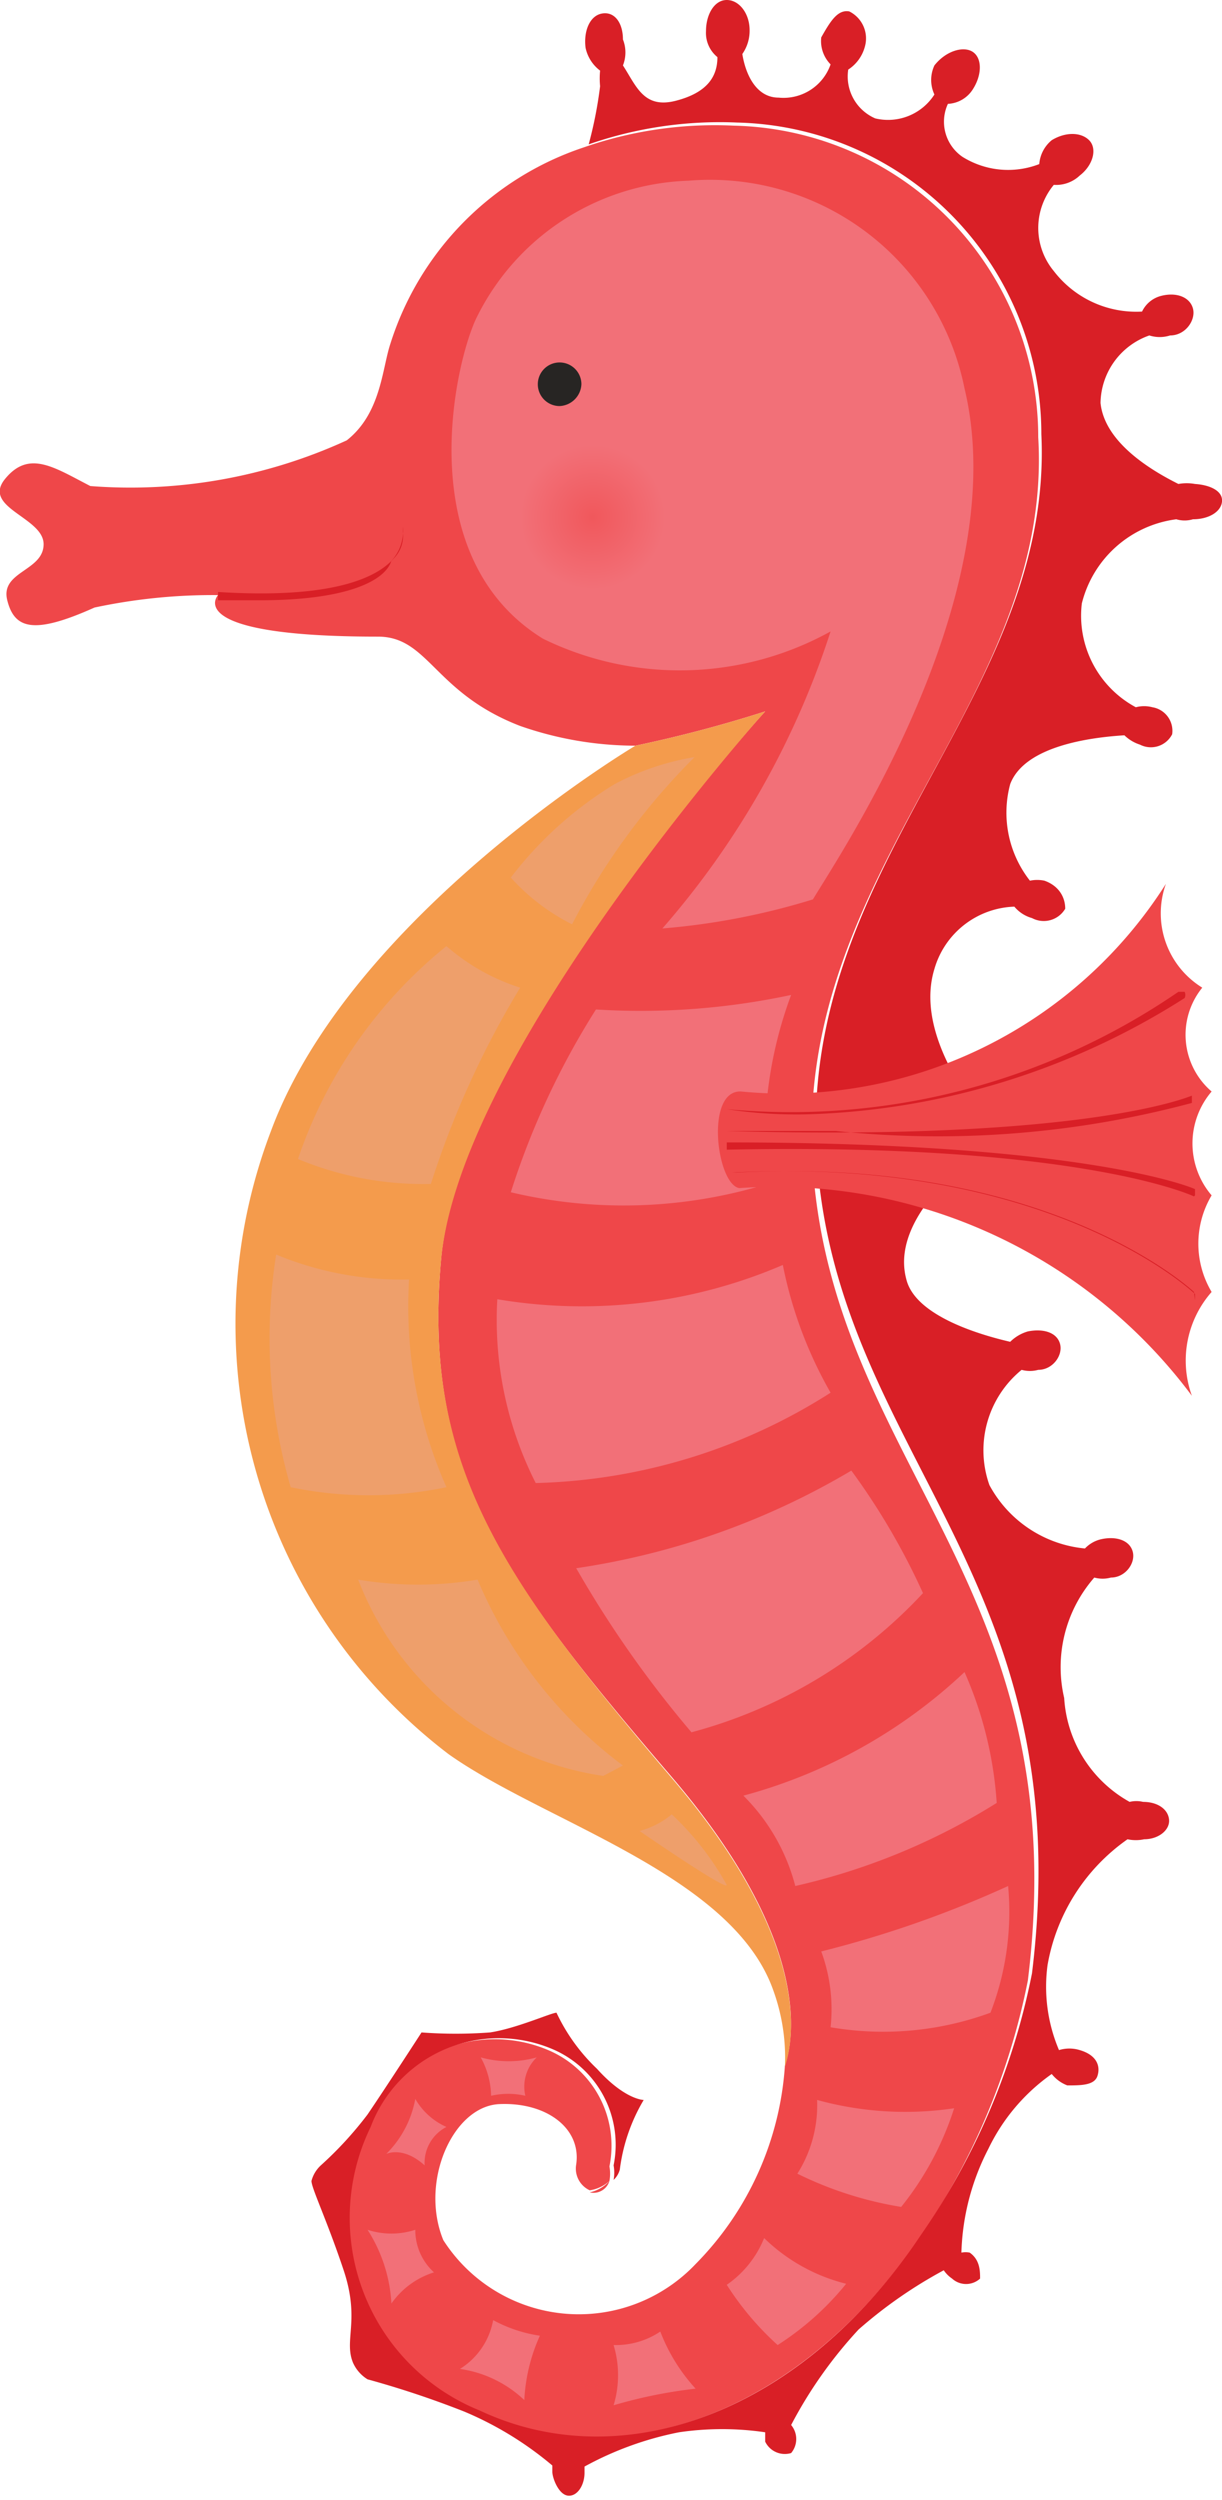 <svg xmlns="http://www.w3.org/2000/svg" xmlns:xlink="http://www.w3.org/1999/xlink" viewBox="0 0 11.77 24.07"><defs><style>.cls-1{fill:#ef4749;}.cls-2{fill:#f49b4c;}.cls-3{fill:#f27078;}.cls-4{fill:#d91f26;}.cls-5{fill:#272523;}.cls-6{opacity:0.6;fill:url(#radial-gradient);}.cls-7{fill:#ee9f6b;}</style><radialGradient id="radial-gradient" cx="5.71" cy="4.98" r="0.7" gradientUnits="userSpaceOnUse"><stop offset="0" stop-color="#ef4749"/><stop offset="1" stop-color="#f27078"/></radialGradient></defs><g id="Layer_2" data-name="Layer 2"><g id="Layer_2-2" data-name="Layer 2"><path class="cls-1" d="M5.87,21a.36.36,0,0,1-.19.11A.16.16,0,0,0,5.87,21Z"/><path class="cls-1" d="M10,4.21a3,3,0,0,0-2.93-3,3.84,3.84,0,0,0-1.45.21A2.92,2.92,0,0,0,3.76,3.31c-.08.24-.09.67-.42.93a5,5,0,0,1-2.47.44C.52,4.5.28,4.33.05,4.61s.37.37.37.63S0,5.5.07,5.78s.26.33.84.07A5.47,5.47,0,0,1,2.1,5.73s-.37.4,1.54.4c.49,0,.54.54,1.37.86a3.37,3.37,0,0,0,1.11.19,12.57,12.57,0,0,0,1.25-.33s-2.93,3.21-3.12,5.26.61,3.12,2.22,5c1.24,1.45,1.22,2.39,1.09,2.78a3,3,0,0,1-.86,1.91,1.55,1.55,0,0,1-2.43-.23c-.23-.56.09-1.29.54-1.31s.79.23.74.58h0a.23.23,0,0,0,.13.25A.36.36,0,0,0,5.87,21a.39.39,0,0,0,0-.14,1,1,0,0,0-.59-1.12,1.32,1.32,0,0,0-1.75.75,2,2,0,0,0,1.05,2.73c1.42.65,3.11,0,4.25-1.63a6.68,6.68,0,0,0,1.07-2.52c.47-3.79-1.86-4.95-2.07-7.82S10.15,6.76,10,4.21Z"/><path class="cls-2" d="M6.47,17.12c-1.61-1.89-2.41-3-2.22-5S7.37,6.85,7.37,6.85a12.57,12.57,0,0,1-1.25.33h0S3.38,8.81,2.61,10.89a5.21,5.21,0,0,0,1.71,6c.93.66,2.74,1.16,3.13,2.28a1.9,1.9,0,0,1,.11.73C7.69,19.51,7.71,18.57,6.47,17.12Z"/><path class="cls-3" d="M6.63,1.74a2.5,2.5,0,0,1,2.66,2c.48,2-1.21,4.5-1.46,4.92a6.77,6.77,0,0,1-1.45.28A8.16,8.16,0,0,0,8,6.08a3,3,0,0,1-2.77.07c-1.25-.77-.87-2.58-.65-3.07A2.36,2.36,0,0,1,6.63,1.74Z"/><path class="cls-4" d="M2.5,5.78H2.1a0,0,0,1,1,0-.08c1.11.07,1.53-.14,1.69-.32a.31.31,0,0,0,.09-.26s0-.05,0-.05,0,0,0,0a.42.42,0,0,1-.11.33C3.71,5.59,3.35,5.78,2.5,5.78Z"/><path class="cls-5" d="M5.6,3.7a.21.21,0,0,0-.21-.21.21.21,0,0,0-.21.21.21.21,0,0,0,.21.21A.22.22,0,0,0,5.6,3.7Z"/><circle class="cls-6" cx="5.71" cy="4.98" r="0.7"/><path class="cls-7" d="M5.51,8.9a2,2,0,0,1-.59-.45,3.63,3.63,0,0,1,1-.9,2.5,2.5,0,0,1,.77-.26A6.47,6.47,0,0,0,5.51,8.9Z"/><path class="cls-7" d="M2.87,11.16A4.48,4.48,0,0,1,4.3,9.11a2,2,0,0,0,.71.4,8.84,8.84,0,0,0-.86,1.89A3.14,3.14,0,0,1,2.87,11.16Z"/><path class="cls-3" d="M4.92,11.48a7.58,7.58,0,0,1,.82-1.76,6.92,6.92,0,0,0,1.88-.14,4,4,0,0,0-.23,1.82A4.71,4.71,0,0,1,4.92,11.48Z"/><path class="cls-3" d="M7.54,12.18A4.07,4.07,0,0,0,8,13.41a5.53,5.53,0,0,1-2.84.87,3.47,3.47,0,0,1-.37-1.77A4.9,4.9,0,0,0,7.54,12.18Z"/><path class="cls-7" d="M3.94,12.32a4.3,4.3,0,0,0,.36,2,3.67,3.67,0,0,1-1.5,0,5.15,5.15,0,0,1-.14-2.24A3.15,3.15,0,0,0,3.94,12.32Z"/><path class="cls-7" d="M4.6,15.21a3.47,3.47,0,0,1-1.15,0A3,3,0,0,0,5.81,17.1L6,17A4.33,4.33,0,0,1,4.6,15.21Z"/><path class="cls-7" d="M7,18.15a2.76,2.76,0,0,0-.53-.68.8.8,0,0,1-.31.16S7,18.21,7,18.15Z"/><path class="cls-3" d="M5.55,15.1a7.26,7.26,0,0,0,2.65-.94h0a6.61,6.61,0,0,1,.69,1.18,4.7,4.7,0,0,1-2.23,1.34A10.51,10.51,0,0,1,5.55,15.1Z"/><path class="cls-3" d="M7.16,17.29A5,5,0,0,0,9.29,16.1a3.71,3.71,0,0,1,.31,1.26,6.27,6.27,0,0,1-1.94.8A1.9,1.9,0,0,0,7.16,17.29Z"/><path class="cls-3" d="M7.91,18.79a10.41,10.41,0,0,0,1.8-.63,2.69,2.69,0,0,1-.17,1.22A3,3,0,0,1,8,19.52,1.61,1.61,0,0,0,7.91,18.79Z"/><path class="cls-3" d="M7.87,20.22a1.23,1.23,0,0,1-.19.71,3.54,3.54,0,0,0,1,.32,2.94,2.94,0,0,0,.51-.95A3.2,3.2,0,0,1,7.87,20.22Z"/><path class="cls-3" d="M7.36,21.55a1.73,1.73,0,0,0,.79.44,2.76,2.76,0,0,1-.66.59A2.84,2.84,0,0,1,7,22,1,1,0,0,0,7.36,21.55Z"/><path class="cls-3" d="M5.91,22.58a.77.77,0,0,0,.45-.13A1.72,1.72,0,0,0,6.7,23a4.63,4.63,0,0,0-.79.16A1,1,0,0,0,5.91,22.58Z"/><path class="cls-3" d="M4.75,22.34a1.35,1.35,0,0,0,.45.15,1.71,1.71,0,0,0-.15.62,1.13,1.13,0,0,0-.62-.3A.7.7,0,0,0,4.75,22.34Z"/><path class="cls-3" d="M4,21.47a.55.55,0,0,0,.18.41.79.79,0,0,0-.41.3,1.46,1.46,0,0,0-.23-.71A.74.74,0,0,0,4,21.47Z"/><path class="cls-3" d="M4.09,20.85a.39.39,0,0,1,.21-.37A.65.65,0,0,1,4,20.21a1,1,0,0,1-.28.53S3.88,20.66,4.09,20.85Z"/><path class="cls-3" d="M4.73,20.18a.73.73,0,0,1,.33,0,.39.39,0,0,1,.11-.37,1,1,0,0,1-.54,0A.79.79,0,0,1,4.73,20.18Z"/><path class="cls-4" d="M11.51,4.66a.45.45,0,0,0-.16,0c-.24-.12-.71-.39-.75-.78a.7.7,0,0,1,.47-.65.33.33,0,0,0,.2,0c.15,0,.25-.15.22-.26s-.16-.16-.31-.12A.28.28,0,0,0,11,3a1,1,0,0,1-.85-.39.65.65,0,0,1,0-.83.33.33,0,0,0,.25-.09c.13-.1.17-.26.09-.34s-.23-.08-.36,0a.33.33,0,0,0-.12.23.83.83,0,0,1-.74-.07A.41.41,0,0,1,9.13,1,.3.3,0,0,0,9.37.86c.09-.14.09-.3,0-.36S9.11.49,9,.63A.33.33,0,0,0,9,.91a.53.53,0,0,1-.57.23A.44.44,0,0,1,8.17.67.38.38,0,0,0,8.33.45.29.29,0,0,0,8.18.11C8.07.09,8,.2,7.91.36A.32.32,0,0,0,8,.62.48.48,0,0,1,7.5.94c-.22,0-.32-.23-.35-.42A.39.39,0,0,0,7.22.29C7.22.13,7.12,0,7,0S6.8.14,6.8.3a.3.3,0,0,0,.11.25c0,.18-.09.34-.4.42S6.13.83,6,.63a.34.34,0,0,0,0-.25C6,.22,5.92.11,5.8.13S5.62.3,5.64.46a.37.37,0,0,0,.14.22.77.77,0,0,0,0,.15,4,4,0,0,1-.11.56A3.84,3.84,0,0,1,7.1,1.18a3,3,0,0,1,2.93,3c.12,2.55-2.37,4.16-2.16,7s2.54,4,2.07,7.82a6.68,6.68,0,0,1-1.07,2.52C7.73,23.23,6,23.86,4.62,23.21a2,2,0,0,1-1.05-2.73,1.32,1.32,0,0,1,1.75-.75,1,1,0,0,1,.59,1.12.39.39,0,0,1,0,.14.21.21,0,0,0,.06-.1,1.73,1.73,0,0,1,.23-.67s-.18,0-.45-.3a1.8,1.8,0,0,1-.39-.54c-.05,0-.38.15-.64.19a4.49,4.49,0,0,1-.66,0s-.33.51-.52.79a3.52,3.52,0,0,1-.45.49A.31.31,0,0,0,3,21c0,.07.15.38.31.86s0,.67.09.89a.36.36,0,0,0,.14.16,9.14,9.14,0,0,1,.93.31,3.28,3.28,0,0,1,.85.52s0,0,0,.06.06.22.15.23.16-.1.16-.22v-.06a3.16,3.16,0,0,1,.91-.33,2.85,2.85,0,0,1,.83,0l0,.09a.21.21,0,0,0,.25.11.21.21,0,0,0,0-.27l0,0a4.25,4.25,0,0,1,.65-.92,4.4,4.4,0,0,1,.82-.57.3.3,0,0,0,.08.08.2.2,0,0,0,.27,0c0-.07,0-.18-.1-.25a.2.2,0,0,0-.08,0,2.31,2.31,0,0,1,.26-1,1.87,1.87,0,0,1,.61-.72.35.35,0,0,0,.15.11c.13,0,.26,0,.29-.09s0-.2-.17-.25a.34.34,0,0,0-.2,0,1.56,1.56,0,0,1-.11-.82,1.87,1.87,0,0,1,.77-1.21.38.38,0,0,0,.16,0c.14,0,.25-.09.24-.19s-.11-.17-.25-.17a.28.28,0,0,0-.13,0,1.23,1.23,0,0,1-.63-1,1.31,1.31,0,0,1,.29-1.16.3.3,0,0,0,.16,0c.14,0,.24-.14.21-.25s-.16-.15-.3-.12a.31.31,0,0,0-.16.09,1.17,1.17,0,0,1-.92-.61,1,1,0,0,1,.31-1.11.3.3,0,0,0,.16,0c.14,0,.24-.14.21-.25s-.16-.15-.31-.12a.4.4,0,0,0-.17.1c-.26-.06-.91-.24-1-.6-.19-.7.9-1.37.9-1.37S8.77,10.08,9,9.33a.83.83,0,0,1,.77-.6.34.34,0,0,0,.17.11.24.24,0,0,0,.32-.09c0-.11-.06-.22-.2-.27a.34.34,0,0,0-.14,0,1.06,1.06,0,0,1-.19-.93c.14-.37.78-.45,1.1-.47a.38.38,0,0,0,.15.09.23.23,0,0,0,.31-.1.23.23,0,0,0-.19-.26.31.31,0,0,0-.16,0,1,1,0,0,1-.52-1A1.08,1.08,0,0,1,11.33,5a.28.28,0,0,0,.16,0c.15,0,.27-.07.28-.17S11.66,4.67,11.51,4.66Z"/><path class="cls-1" d="M7.14,10.51a4.35,4.35,0,0,0,4.09-2,.84.84,0,0,0,.35,1,.72.72,0,0,0,.09,1,.77.77,0,0,0,0,1,.91.91,0,0,0,0,.93,1,1,0,0,0-.19,1,5,5,0,0,0-4.36-2C6.9,11.4,6.79,10.49,7.14,10.51Z"/><path class="cls-4" d="M7.76,10.73A4.48,4.48,0,0,1,7,10.68a0,0,0,0,1,0,0s0,0,0,0a6.6,6.6,0,0,0,4.35-1.13,0,0,0,0,1,.06,0,.07.07,0,0,1,0,.06A7.14,7.14,0,0,1,7.76,10.73Z"/><path class="cls-4" d="M8.05,10.89H7a0,0,0,0,1,0,0,0,0,0,0,1,0,0c3.5.1,4.47-.34,4.48-.34a0,0,0,0,1,0,.07A9.46,9.46,0,0,1,8.05,10.89Z"/><path class="cls-4" d="M11.5,11.52h0S10.41,11,7,11.07H7A0,0,0,1,1,7,11c3.43,0,4.47.43,4.51.45a0,0,0,0,1,0,.06Z"/><path class="cls-4" d="M11.5,12.44h0s-1.38-1.31-4.4-1.15c0,0,0,0-.05,0a0,0,0,0,1,0,0c3.07-.16,4.45,1.16,4.46,1.17a0,0,0,0,1,0,.06Z"/></g></g></svg>
